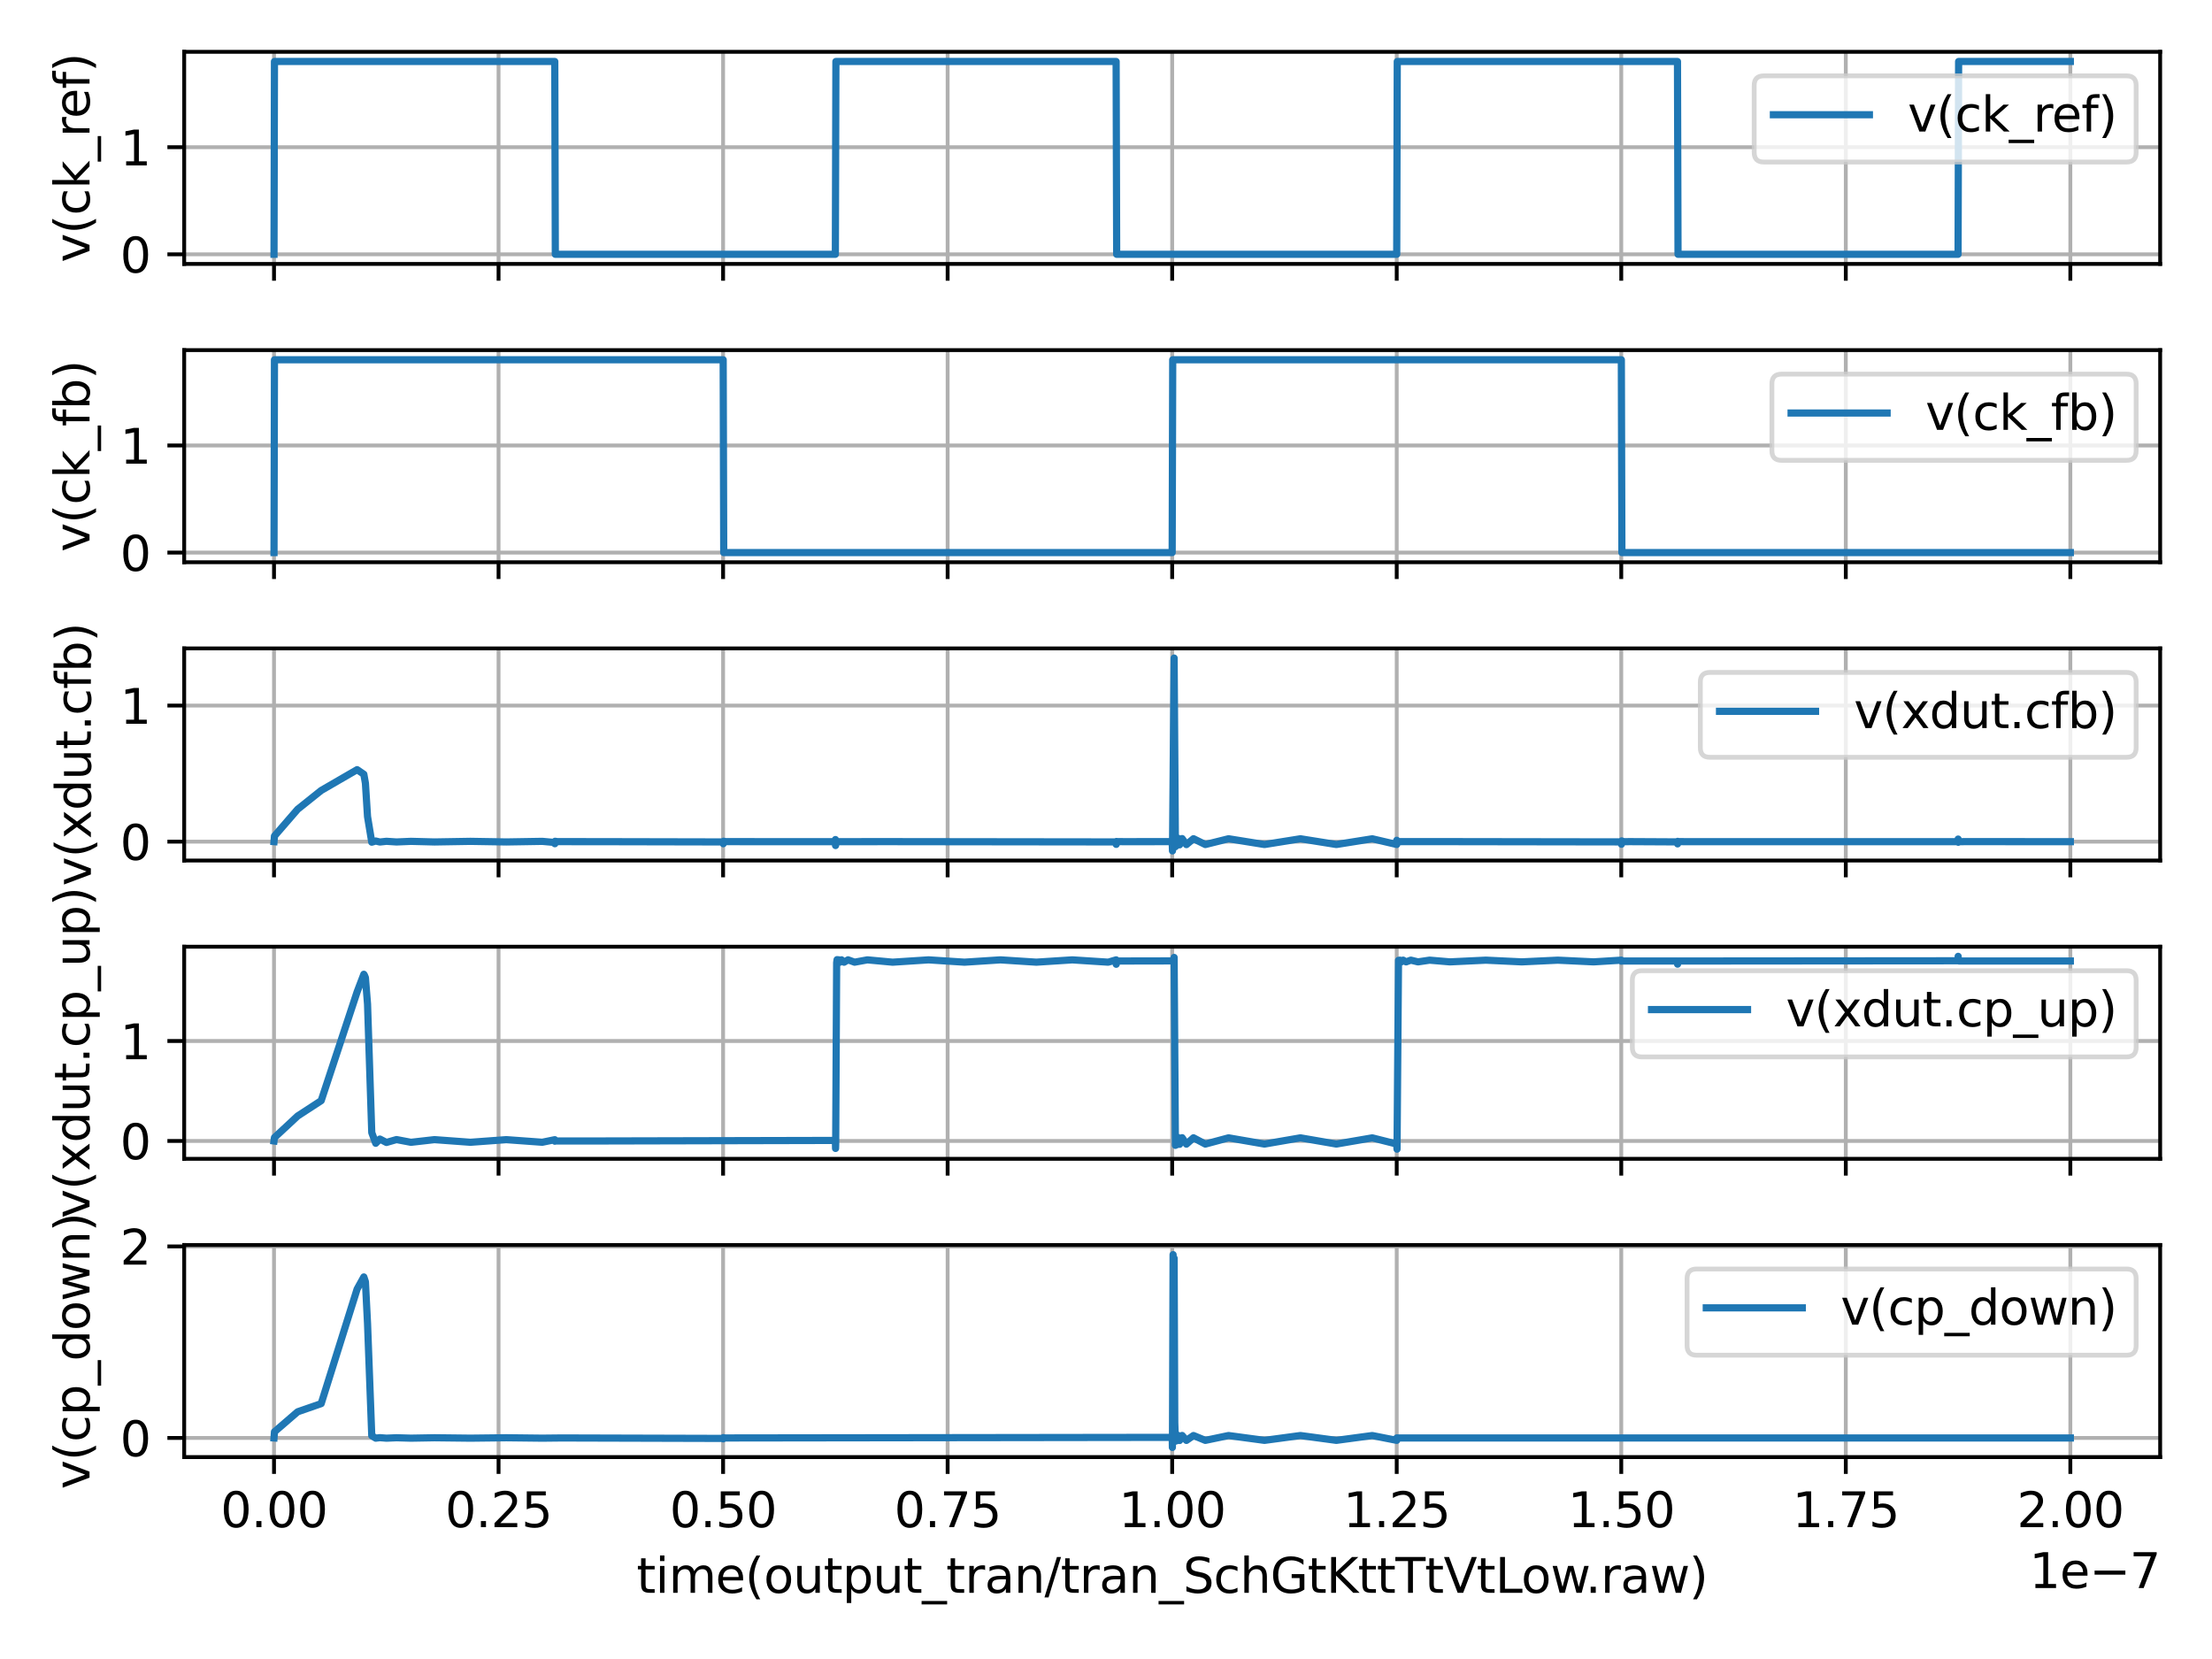 <?xml version="1.0" encoding="utf-8" standalone="no"?>
<!DOCTYPE svg PUBLIC "-//W3C//DTD SVG 1.1//EN"
  "http://www.w3.org/Graphics/SVG/1.1/DTD/svg11.dtd">
<svg xmlns:xlink="http://www.w3.org/1999/xlink" width="460.8pt" height="345.6pt" viewBox="0 0 460.8 345.6" xmlns="http://www.w3.org/2000/svg" version="1.1">
 <defs>
  <style type="text/css">*{stroke-linejoin: round; stroke-linecap: butt}</style>
 </defs>
 <g id="figure_1">
  <g id="patch_1">
   <path d="M 0 345.6 
L 460.8 345.6 
L 460.8 0 
L 0 0 
z
" style="fill: #ffffff"/>
  </g>
  <g id="axes_1">
   <g id="patch_2">
    <path d="M 38.371 54.983 
L 450 54.983 
L 450 10.8 
L 38.371 10.8 
z
" style="fill: #ffffff"/>
   </g>
   <g id="matplotlib.axis_1">
    <g id="xtick_1">
     <g id="line2d_1">
      <path d="M 57.082 54.983 
L 57.082 10.8 
" clip-path="url(#p8cea70dce5)" style="fill: none; stroke: #b0b0b0; stroke-width: 0.8; stroke-linecap: square"/>
     </g>
     <g id="line2d_2">
      <defs>
       <path id="mfe9722bc33" d="M 0 0 
L 0 3.5 
" style="stroke: #000000; stroke-width: 0.8"/>
      </defs>
      <g>
       <use xlink:href="#mfe9722bc33" x="57.082" y="54.983" style="stroke: #000000; stroke-width: 0.8"/>
      </g>
     </g>
    </g>
    <g id="xtick_2">
     <g id="line2d_3">
      <path d="M 103.858 54.983 
L 103.858 10.8 
" clip-path="url(#p8cea70dce5)" style="fill: none; stroke: #b0b0b0; stroke-width: 0.8; stroke-linecap: square"/>
     </g>
     <g id="line2d_4">
      <g>
       <use xlink:href="#mfe9722bc33" x="103.858" y="54.983" style="stroke: #000000; stroke-width: 0.8"/>
      </g>
     </g>
    </g>
    <g id="xtick_3">
     <g id="line2d_5">
      <path d="M 150.634 54.983 
L 150.634 10.8 
" clip-path="url(#p8cea70dce5)" style="fill: none; stroke: #b0b0b0; stroke-width: 0.8; stroke-linecap: square"/>
     </g>
     <g id="line2d_6">
      <g>
       <use xlink:href="#mfe9722bc33" x="150.634" y="54.983" style="stroke: #000000; stroke-width: 0.8"/>
      </g>
     </g>
    </g>
    <g id="xtick_4">
     <g id="line2d_7">
      <path d="M 197.41 54.983 
L 197.41 10.8 
" clip-path="url(#p8cea70dce5)" style="fill: none; stroke: #b0b0b0; stroke-width: 0.8; stroke-linecap: square"/>
     </g>
     <g id="line2d_8">
      <g>
       <use xlink:href="#mfe9722bc33" x="197.41" y="54.983" style="stroke: #000000; stroke-width: 0.8"/>
      </g>
     </g>
    </g>
    <g id="xtick_5">
     <g id="line2d_9">
      <path d="M 244.186 54.983 
L 244.186 10.8 
" clip-path="url(#p8cea70dce5)" style="fill: none; stroke: #b0b0b0; stroke-width: 0.8; stroke-linecap: square"/>
     </g>
     <g id="line2d_10">
      <g>
       <use xlink:href="#mfe9722bc33" x="244.186" y="54.983" style="stroke: #000000; stroke-width: 0.8"/>
      </g>
     </g>
    </g>
    <g id="xtick_6">
     <g id="line2d_11">
      <path d="M 290.962 54.983 
L 290.962 10.8 
" clip-path="url(#p8cea70dce5)" style="fill: none; stroke: #b0b0b0; stroke-width: 0.8; stroke-linecap: square"/>
     </g>
     <g id="line2d_12">
      <g>
       <use xlink:href="#mfe9722bc33" x="290.962" y="54.983" style="stroke: #000000; stroke-width: 0.8"/>
      </g>
     </g>
    </g>
    <g id="xtick_7">
     <g id="line2d_13">
      <path d="M 337.738 54.983 
L 337.738 10.8 
" clip-path="url(#p8cea70dce5)" style="fill: none; stroke: #b0b0b0; stroke-width: 0.8; stroke-linecap: square"/>
     </g>
     <g id="line2d_14">
      <g>
       <use xlink:href="#mfe9722bc33" x="337.738" y="54.983" style="stroke: #000000; stroke-width: 0.8"/>
      </g>
     </g>
    </g>
    <g id="xtick_8">
     <g id="line2d_15">
      <path d="M 384.514 54.983 
L 384.514 10.8 
" clip-path="url(#p8cea70dce5)" style="fill: none; stroke: #b0b0b0; stroke-width: 0.8; stroke-linecap: square"/>
     </g>
     <g id="line2d_16">
      <g>
       <use xlink:href="#mfe9722bc33" x="384.514" y="54.983" style="stroke: #000000; stroke-width: 0.8"/>
      </g>
     </g>
    </g>
    <g id="xtick_9">
     <g id="line2d_17">
      <path d="M 431.29 54.983 
L 431.29 10.8 
" clip-path="url(#p8cea70dce5)" style="fill: none; stroke: #b0b0b0; stroke-width: 0.8; stroke-linecap: square"/>
     </g>
     <g id="line2d_18">
      <g>
       <use xlink:href="#mfe9722bc33" x="431.29" y="54.983" style="stroke: #000000; stroke-width: 0.8"/>
      </g>
     </g>
    </g>
   </g>
   <g id="matplotlib.axis_2">
    <g id="ytick_1">
     <g id="line2d_19">
      <path d="M 38.371 52.975 
L 450 52.975 
" clip-path="url(#p8cea70dce5)" style="fill: none; stroke: #b0b0b0; stroke-width: 0.8; stroke-linecap: square"/>
     </g>
     <g id="line2d_20">
      <defs>
       <path id="m7aecb2bf2d" d="M 0 0 
L -3.5 0 
" style="stroke: #000000; stroke-width: 0.8"/>
      </defs>
      <g>
       <use xlink:href="#m7aecb2bf2d" x="38.371" y="52.975" style="stroke: #000000; stroke-width: 0.8"/>
      </g>
     </g>
     <g id="text_1">
      <!-- 0 -->
      <g transform="translate(25.009 56.774) scale(0.1 -0.1)">
       <defs>
        <path id="DejaVuSans-30" d="M 2034 4250 
Q 1547 4250 1301 3770 
Q 1056 3291 1056 2328 
Q 1056 1369 1301 889 
Q 1547 409 2034 409 
Q 2525 409 2770 889 
Q 3016 1369 3016 2328 
Q 3016 3291 2770 3770 
Q 2525 4250 2034 4250 
z
M 2034 4750 
Q 2819 4750 3233 4129 
Q 3647 3509 3647 2328 
Q 3647 1150 3233 529 
Q 2819 -91 2034 -91 
Q 1250 -91 836 529 
Q 422 1150 422 2328 
Q 422 3509 836 4129 
Q 1250 4750 2034 4750 
z
" transform="scale(0.016)"/>
       </defs>
       <use xlink:href="#DejaVuSans-30"/>
      </g>
     </g>
    </g>
    <g id="ytick_2">
     <g id="line2d_21">
      <path d="M 38.371 30.66 
L 450 30.66 
" clip-path="url(#p8cea70dce5)" style="fill: none; stroke: #b0b0b0; stroke-width: 0.8; stroke-linecap: square"/>
     </g>
     <g id="line2d_22">
      <g>
       <use xlink:href="#m7aecb2bf2d" x="38.371" y="30.66" style="stroke: #000000; stroke-width: 0.8"/>
      </g>
     </g>
     <g id="text_2">
      <!-- 1 -->
      <g transform="translate(25.009 34.459) scale(0.1 -0.1)">
       <defs>
        <path id="DejaVuSans-31" d="M 794 531 
L 1825 531 
L 1825 4091 
L 703 3866 
L 703 4441 
L 1819 4666 
L 2450 4666 
L 2450 531 
L 3481 531 
L 3481 0 
L 794 0 
L 794 531 
z
" transform="scale(0.016)"/>
       </defs>
       <use xlink:href="#DejaVuSans-31"/>
      </g>
     </g>
    </g>
    <g id="text_3">
     <!-- v(ck_ref) -->
     <g transform="translate(18.651 54.677) rotate(-90) scale(0.1 -0.1)">
      <defs>
       <path id="DejaVuSans-76" d="M 191 3500 
L 800 3500 
L 1894 563 
L 2988 3500 
L 3597 3500 
L 2284 0 
L 1503 0 
L 191 3500 
z
" transform="scale(0.016)"/>
       <path id="DejaVuSans-28" d="M 1984 4856 
Q 1566 4138 1362 3434 
Q 1159 2731 1159 2009 
Q 1159 1288 1364 580 
Q 1569 -128 1984 -844 
L 1484 -844 
Q 1016 -109 783 600 
Q 550 1309 550 2009 
Q 550 2706 781 3412 
Q 1013 4119 1484 4856 
L 1984 4856 
z
" transform="scale(0.016)"/>
       <path id="DejaVuSans-63" d="M 3122 3366 
L 3122 2828 
Q 2878 2963 2633 3030 
Q 2388 3097 2138 3097 
Q 1578 3097 1268 2742 
Q 959 2388 959 1747 
Q 959 1106 1268 751 
Q 1578 397 2138 397 
Q 2388 397 2633 464 
Q 2878 531 3122 666 
L 3122 134 
Q 2881 22 2623 -34 
Q 2366 -91 2075 -91 
Q 1284 -91 818 406 
Q 353 903 353 1747 
Q 353 2603 823 3093 
Q 1294 3584 2113 3584 
Q 2378 3584 2631 3529 
Q 2884 3475 3122 3366 
z
" transform="scale(0.016)"/>
       <path id="DejaVuSans-6b" d="M 581 4863 
L 1159 4863 
L 1159 1991 
L 2875 3500 
L 3609 3500 
L 1753 1863 
L 3688 0 
L 2938 0 
L 1159 1709 
L 1159 0 
L 581 0 
L 581 4863 
z
" transform="scale(0.016)"/>
       <path id="DejaVuSans-5f" d="M 3263 -1063 
L 3263 -1509 
L -63 -1509 
L -63 -1063 
L 3263 -1063 
z
" transform="scale(0.016)"/>
       <path id="DejaVuSans-72" d="M 2631 2963 
Q 2534 3019 2420 3045 
Q 2306 3072 2169 3072 
Q 1681 3072 1420 2755 
Q 1159 2438 1159 1844 
L 1159 0 
L 581 0 
L 581 3500 
L 1159 3500 
L 1159 2956 
Q 1341 3275 1631 3429 
Q 1922 3584 2338 3584 
Q 2397 3584 2469 3576 
Q 2541 3569 2628 3553 
L 2631 2963 
z
" transform="scale(0.016)"/>
       <path id="DejaVuSans-65" d="M 3597 1894 
L 3597 1613 
L 953 1613 
Q 991 1019 1311 708 
Q 1631 397 2203 397 
Q 2534 397 2845 478 
Q 3156 559 3463 722 
L 3463 178 
Q 3153 47 2828 -22 
Q 2503 -91 2169 -91 
Q 1331 -91 842 396 
Q 353 884 353 1716 
Q 353 2575 817 3079 
Q 1281 3584 2069 3584 
Q 2775 3584 3186 3129 
Q 3597 2675 3597 1894 
z
M 3022 2063 
Q 3016 2534 2758 2815 
Q 2500 3097 2075 3097 
Q 1594 3097 1305 2825 
Q 1016 2553 972 2059 
L 3022 2063 
z
" transform="scale(0.016)"/>
       <path id="DejaVuSans-66" d="M 2375 4863 
L 2375 4384 
L 1825 4384 
Q 1516 4384 1395 4259 
Q 1275 4134 1275 3809 
L 1275 3500 
L 2222 3500 
L 2222 3053 
L 1275 3053 
L 1275 0 
L 697 0 
L 697 3053 
L 147 3053 
L 147 3500 
L 697 3500 
L 697 3744 
Q 697 4328 969 4595 
Q 1241 4863 1831 4863 
L 2375 4863 
z
" transform="scale(0.016)"/>
       <path id="DejaVuSans-29" d="M 513 4856 
L 1013 4856 
Q 1481 4119 1714 3412 
Q 1947 2706 1947 2009 
Q 1947 1309 1714 600 
Q 1481 -109 1013 -844 
L 513 -844 
Q 928 -128 1133 580 
Q 1338 1288 1338 2009 
Q 1338 2731 1133 3434 
Q 928 4138 513 4856 
z
" transform="scale(0.016)"/>
      </defs>
      <use xlink:href="#DejaVuSans-76"/>
      <use xlink:href="#DejaVuSans-28" x="59.18"/>
      <use xlink:href="#DejaVuSans-63" x="98.193"/>
      <use xlink:href="#DejaVuSans-6b" x="153.174"/>
      <use xlink:href="#DejaVuSans-5f" x="211.084"/>
      <use xlink:href="#DejaVuSans-72" x="261.084"/>
      <use xlink:href="#DejaVuSans-65" x="299.947"/>
      <use xlink:href="#DejaVuSans-66" x="361.471"/>
      <use xlink:href="#DejaVuSans-29" x="396.676"/>
     </g>
    </g>
   </g>
   <g id="line2d_23">
    <path d="M 57.082 52.975 
L 57.176 12.808 
L 115.57 12.808 
L 115.683 52.975 
L 174.022 52.975 
L 174.135 12.808 
L 232.51 12.808 
L 232.623 52.975 
L 290.962 52.975 
L 291.075 12.808 
L 349.45 12.808 
L 349.563 52.975 
L 407.902 52.975 
L 408.015 12.808 
L 431.29 12.808 
L 431.29 12.808 
" clip-path="url(#p8cea70dce5)" style="fill: none; stroke: #1f77b4; stroke-width: 1.5; stroke-linecap: square"/>
   </g>
   <g id="patch_3">
    <path d="M 38.371 54.983 
L 38.371 10.8 
" style="fill: none; stroke: #000000; stroke-width: 0.8; stroke-linejoin: miter; stroke-linecap: square"/>
   </g>
   <g id="patch_4">
    <path d="M 450 54.983 
L 450 10.8 
" style="fill: none; stroke: #000000; stroke-width: 0.8; stroke-linejoin: miter; stroke-linecap: square"/>
   </g>
   <g id="patch_5">
    <path d="M 38.371 54.983 
L 450 54.983 
" style="fill: none; stroke: #000000; stroke-width: 0.8; stroke-linejoin: miter; stroke-linecap: square"/>
   </g>
   <g id="patch_6">
    <path d="M 38.371 10.8 
L 450 10.8 
" style="fill: none; stroke: #000000; stroke-width: 0.8; stroke-linejoin: miter; stroke-linecap: square"/>
   </g>
   <g id="legend_1">
    <g id="patch_7">
     <path d="M 367.43 33.756 
L 443 33.756 
Q 445 33.756 445 31.756 
L 445 17.8 
Q 445 15.8 443 15.8 
L 367.43 15.8 
Q 365.43 15.8 365.43 17.8 
L 365.43 31.756 
Q 365.43 33.756 367.43 33.756 
z
" style="fill: #ffffff; opacity: 0.8; stroke: #cccccc; stroke-linejoin: miter"/>
    </g>
    <g id="line2d_24">
     <path d="M 369.43 23.898 
L 379.43 23.898 
L 389.43 23.898 
" style="fill: none; stroke: #1f77b4; stroke-width: 1.5; stroke-linecap: square"/>
    </g>
    <g id="text_4">
     <!-- v(ck_ref) -->
     <g transform="translate(397.43 27.398) scale(0.1 -0.1)">
      <use xlink:href="#DejaVuSans-76"/>
      <use xlink:href="#DejaVuSans-28" x="59.18"/>
      <use xlink:href="#DejaVuSans-63" x="98.193"/>
      <use xlink:href="#DejaVuSans-6b" x="153.174"/>
      <use xlink:href="#DejaVuSans-5f" x="211.084"/>
      <use xlink:href="#DejaVuSans-72" x="261.084"/>
      <use xlink:href="#DejaVuSans-65" x="299.947"/>
      <use xlink:href="#DejaVuSans-66" x="361.471"/>
      <use xlink:href="#DejaVuSans-29" x="396.676"/>
     </g>
    </g>
   </g>
  </g>
  <g id="axes_2">
   <g id="patch_8">
    <path d="M 38.371 117.122 
L 450 117.122 
L 450 72.939 
L 38.371 72.939 
z
" style="fill: #ffffff"/>
   </g>
   <g id="matplotlib.axis_3">
    <g id="xtick_10">
     <g id="line2d_25">
      <path d="M 57.082 117.122 
L 57.082 72.939 
" clip-path="url(#p848c74a265)" style="fill: none; stroke: #b0b0b0; stroke-width: 0.8; stroke-linecap: square"/>
     </g>
     <g id="line2d_26">
      <g>
       <use xlink:href="#mfe9722bc33" x="57.082" y="117.122" style="stroke: #000000; stroke-width: 0.8"/>
      </g>
     </g>
    </g>
    <g id="xtick_11">
     <g id="line2d_27">
      <path d="M 103.858 117.122 
L 103.858 72.939 
" clip-path="url(#p848c74a265)" style="fill: none; stroke: #b0b0b0; stroke-width: 0.8; stroke-linecap: square"/>
     </g>
     <g id="line2d_28">
      <g>
       <use xlink:href="#mfe9722bc33" x="103.858" y="117.122" style="stroke: #000000; stroke-width: 0.8"/>
      </g>
     </g>
    </g>
    <g id="xtick_12">
     <g id="line2d_29">
      <path d="M 150.634 117.122 
L 150.634 72.939 
" clip-path="url(#p848c74a265)" style="fill: none; stroke: #b0b0b0; stroke-width: 0.8; stroke-linecap: square"/>
     </g>
     <g id="line2d_30">
      <g>
       <use xlink:href="#mfe9722bc33" x="150.634" y="117.122" style="stroke: #000000; stroke-width: 0.8"/>
      </g>
     </g>
    </g>
    <g id="xtick_13">
     <g id="line2d_31">
      <path d="M 197.41 117.122 
L 197.41 72.939 
" clip-path="url(#p848c74a265)" style="fill: none; stroke: #b0b0b0; stroke-width: 0.8; stroke-linecap: square"/>
     </g>
     <g id="line2d_32">
      <g>
       <use xlink:href="#mfe9722bc33" x="197.41" y="117.122" style="stroke: #000000; stroke-width: 0.8"/>
      </g>
     </g>
    </g>
    <g id="xtick_14">
     <g id="line2d_33">
      <path d="M 244.186 117.122 
L 244.186 72.939 
" clip-path="url(#p848c74a265)" style="fill: none; stroke: #b0b0b0; stroke-width: 0.8; stroke-linecap: square"/>
     </g>
     <g id="line2d_34">
      <g>
       <use xlink:href="#mfe9722bc33" x="244.186" y="117.122" style="stroke: #000000; stroke-width: 0.8"/>
      </g>
     </g>
    </g>
    <g id="xtick_15">
     <g id="line2d_35">
      <path d="M 290.962 117.122 
L 290.962 72.939 
" clip-path="url(#p848c74a265)" style="fill: none; stroke: #b0b0b0; stroke-width: 0.8; stroke-linecap: square"/>
     </g>
     <g id="line2d_36">
      <g>
       <use xlink:href="#mfe9722bc33" x="290.962" y="117.122" style="stroke: #000000; stroke-width: 0.8"/>
      </g>
     </g>
    </g>
    <g id="xtick_16">
     <g id="line2d_37">
      <path d="M 337.738 117.122 
L 337.738 72.939 
" clip-path="url(#p848c74a265)" style="fill: none; stroke: #b0b0b0; stroke-width: 0.8; stroke-linecap: square"/>
     </g>
     <g id="line2d_38">
      <g>
       <use xlink:href="#mfe9722bc33" x="337.738" y="117.122" style="stroke: #000000; stroke-width: 0.8"/>
      </g>
     </g>
    </g>
    <g id="xtick_17">
     <g id="line2d_39">
      <path d="M 384.514 117.122 
L 384.514 72.939 
" clip-path="url(#p848c74a265)" style="fill: none; stroke: #b0b0b0; stroke-width: 0.8; stroke-linecap: square"/>
     </g>
     <g id="line2d_40">
      <g>
       <use xlink:href="#mfe9722bc33" x="384.514" y="117.122" style="stroke: #000000; stroke-width: 0.8"/>
      </g>
     </g>
    </g>
    <g id="xtick_18">
     <g id="line2d_41">
      <path d="M 431.29 117.122 
L 431.29 72.939 
" clip-path="url(#p848c74a265)" style="fill: none; stroke: #b0b0b0; stroke-width: 0.8; stroke-linecap: square"/>
     </g>
     <g id="line2d_42">
      <g>
       <use xlink:href="#mfe9722bc33" x="431.29" y="117.122" style="stroke: #000000; stroke-width: 0.8"/>
      </g>
     </g>
    </g>
   </g>
   <g id="matplotlib.axis_4">
    <g id="ytick_3">
     <g id="line2d_43">
      <path d="M 38.371 115.114 
L 450 115.114 
" clip-path="url(#p848c74a265)" style="fill: none; stroke: #b0b0b0; stroke-width: 0.8; stroke-linecap: square"/>
     </g>
     <g id="line2d_44">
      <g>
       <use xlink:href="#m7aecb2bf2d" x="38.371" y="115.114" style="stroke: #000000; stroke-width: 0.8"/>
      </g>
     </g>
     <g id="text_5">
      <!-- 0 -->
      <g transform="translate(25.009 118.913) scale(0.1 -0.1)">
       <use xlink:href="#DejaVuSans-30"/>
      </g>
     </g>
    </g>
    <g id="ytick_4">
     <g id="line2d_45">
      <path d="M 38.371 92.799 
L 450 92.799 
" clip-path="url(#p848c74a265)" style="fill: none; stroke: #b0b0b0; stroke-width: 0.8; stroke-linecap: square"/>
     </g>
     <g id="line2d_46">
      <g>
       <use xlink:href="#m7aecb2bf2d" x="38.371" y="92.799" style="stroke: #000000; stroke-width: 0.8"/>
      </g>
     </g>
     <g id="text_6">
      <!-- 1 -->
      <g transform="translate(25.009 96.598) scale(0.1 -0.1)">
       <use xlink:href="#DejaVuSans-31"/>
      </g>
     </g>
    </g>
    <g id="text_7">
     <!-- v(ck_fb) -->
     <g transform="translate(18.651 114.97) rotate(-90) scale(0.1 -0.1)">
      <defs>
       <path id="DejaVuSans-62" d="M 3116 1747 
Q 3116 2381 2855 2742 
Q 2594 3103 2138 3103 
Q 1681 3103 1420 2742 
Q 1159 2381 1159 1747 
Q 1159 1113 1420 752 
Q 1681 391 2138 391 
Q 2594 391 2855 752 
Q 3116 1113 3116 1747 
z
M 1159 2969 
Q 1341 3281 1617 3432 
Q 1894 3584 2278 3584 
Q 2916 3584 3314 3078 
Q 3713 2572 3713 1747 
Q 3713 922 3314 415 
Q 2916 -91 2278 -91 
Q 1894 -91 1617 61 
Q 1341 213 1159 525 
L 1159 0 
L 581 0 
L 581 4863 
L 1159 4863 
L 1159 2969 
z
" transform="scale(0.016)"/>
      </defs>
      <use xlink:href="#DejaVuSans-76"/>
      <use xlink:href="#DejaVuSans-28" x="59.18"/>
      <use xlink:href="#DejaVuSans-63" x="98.193"/>
      <use xlink:href="#DejaVuSans-6b" x="153.174"/>
      <use xlink:href="#DejaVuSans-5f" x="211.084"/>
      <use xlink:href="#DejaVuSans-66" x="261.084"/>
      <use xlink:href="#DejaVuSans-62" x="296.289"/>
      <use xlink:href="#DejaVuSans-29" x="359.766"/>
     </g>
    </g>
   </g>
   <g id="line2d_47">
    <path d="M 57.082 115.114 
L 57.176 74.947 
L 150.652 74.947 
L 150.765 115.114 
L 244.186 115.114 
L 244.299 74.947 
L 337.756 74.947 
L 337.869 115.114 
L 431.29 115.114 
L 431.29 115.114 
" clip-path="url(#p848c74a265)" style="fill: none; stroke: #1f77b4; stroke-width: 1.5; stroke-linecap: square"/>
   </g>
   <g id="patch_9">
    <path d="M 38.371 117.122 
L 38.371 72.939 
" style="fill: none; stroke: #000000; stroke-width: 0.8; stroke-linejoin: miter; stroke-linecap: square"/>
   </g>
   <g id="patch_10">
    <path d="M 450 117.122 
L 450 72.939 
" style="fill: none; stroke: #000000; stroke-width: 0.8; stroke-linejoin: miter; stroke-linecap: square"/>
   </g>
   <g id="patch_11">
    <path d="M 38.371 117.122 
L 450 117.122 
" style="fill: none; stroke: #000000; stroke-width: 0.8; stroke-linejoin: miter; stroke-linecap: square"/>
   </g>
   <g id="patch_12">
    <path d="M 38.371 72.939 
L 450 72.939 
" style="fill: none; stroke: #000000; stroke-width: 0.8; stroke-linejoin: miter; stroke-linecap: square"/>
   </g>
   <g id="legend_2">
    <g id="patch_13">
     <path d="M 371.12 95.895 
L 443 95.895 
Q 445 95.895 445 93.895 
L 445 79.939 
Q 445 77.939 443 77.939 
L 371.12 77.939 
Q 369.12 77.939 369.12 79.939 
L 369.12 93.895 
Q 369.12 95.895 371.12 95.895 
z
" style="fill: #ffffff; opacity: 0.8; stroke: #cccccc; stroke-linejoin: miter"/>
    </g>
    <g id="line2d_48">
     <path d="M 373.12 86.037 
L 383.12 86.037 
L 393.12 86.037 
" style="fill: none; stroke: #1f77b4; stroke-width: 1.5; stroke-linecap: square"/>
    </g>
    <g id="text_8">
     <!-- v(ck_fb) -->
     <g transform="translate(401.12 89.537) scale(0.1 -0.1)">
      <use xlink:href="#DejaVuSans-76"/>
      <use xlink:href="#DejaVuSans-28" x="59.18"/>
      <use xlink:href="#DejaVuSans-63" x="98.193"/>
      <use xlink:href="#DejaVuSans-6b" x="153.174"/>
      <use xlink:href="#DejaVuSans-5f" x="211.084"/>
      <use xlink:href="#DejaVuSans-66" x="261.084"/>
      <use xlink:href="#DejaVuSans-62" x="296.289"/>
      <use xlink:href="#DejaVuSans-29" x="359.766"/>
     </g>
    </g>
   </g>
  </g>
  <g id="axes_3">
   <g id="patch_14">
    <path d="M 38.371 179.261 
L 450 179.261 
L 450 135.078 
L 38.371 135.078 
z
" style="fill: #ffffff"/>
   </g>
   <g id="matplotlib.axis_5">
    <g id="xtick_19">
     <g id="line2d_49">
      <path d="M 57.082 179.261 
L 57.082 135.078 
" clip-path="url(#p737b69796a)" style="fill: none; stroke: #b0b0b0; stroke-width: 0.8; stroke-linecap: square"/>
     </g>
     <g id="line2d_50">
      <g>
       <use xlink:href="#mfe9722bc33" x="57.082" y="179.261" style="stroke: #000000; stroke-width: 0.8"/>
      </g>
     </g>
    </g>
    <g id="xtick_20">
     <g id="line2d_51">
      <path d="M 103.858 179.261 
L 103.858 135.078 
" clip-path="url(#p737b69796a)" style="fill: none; stroke: #b0b0b0; stroke-width: 0.8; stroke-linecap: square"/>
     </g>
     <g id="line2d_52">
      <g>
       <use xlink:href="#mfe9722bc33" x="103.858" y="179.261" style="stroke: #000000; stroke-width: 0.8"/>
      </g>
     </g>
    </g>
    <g id="xtick_21">
     <g id="line2d_53">
      <path d="M 150.634 179.261 
L 150.634 135.078 
" clip-path="url(#p737b69796a)" style="fill: none; stroke: #b0b0b0; stroke-width: 0.8; stroke-linecap: square"/>
     </g>
     <g id="line2d_54">
      <g>
       <use xlink:href="#mfe9722bc33" x="150.634" y="179.261" style="stroke: #000000; stroke-width: 0.8"/>
      </g>
     </g>
    </g>
    <g id="xtick_22">
     <g id="line2d_55">
      <path d="M 197.41 179.261 
L 197.41 135.078 
" clip-path="url(#p737b69796a)" style="fill: none; stroke: #b0b0b0; stroke-width: 0.8; stroke-linecap: square"/>
     </g>
     <g id="line2d_56">
      <g>
       <use xlink:href="#mfe9722bc33" x="197.41" y="179.261" style="stroke: #000000; stroke-width: 0.8"/>
      </g>
     </g>
    </g>
    <g id="xtick_23">
     <g id="line2d_57">
      <path d="M 244.186 179.261 
L 244.186 135.078 
" clip-path="url(#p737b69796a)" style="fill: none; stroke: #b0b0b0; stroke-width: 0.8; stroke-linecap: square"/>
     </g>
     <g id="line2d_58">
      <g>
       <use xlink:href="#mfe9722bc33" x="244.186" y="179.261" style="stroke: #000000; stroke-width: 0.8"/>
      </g>
     </g>
    </g>
    <g id="xtick_24">
     <g id="line2d_59">
      <path d="M 290.962 179.261 
L 290.962 135.078 
" clip-path="url(#p737b69796a)" style="fill: none; stroke: #b0b0b0; stroke-width: 0.8; stroke-linecap: square"/>
     </g>
     <g id="line2d_60">
      <g>
       <use xlink:href="#mfe9722bc33" x="290.962" y="179.261" style="stroke: #000000; stroke-width: 0.8"/>
      </g>
     </g>
    </g>
    <g id="xtick_25">
     <g id="line2d_61">
      <path d="M 337.738 179.261 
L 337.738 135.078 
" clip-path="url(#p737b69796a)" style="fill: none; stroke: #b0b0b0; stroke-width: 0.8; stroke-linecap: square"/>
     </g>
     <g id="line2d_62">
      <g>
       <use xlink:href="#mfe9722bc33" x="337.738" y="179.261" style="stroke: #000000; stroke-width: 0.8"/>
      </g>
     </g>
    </g>
    <g id="xtick_26">
     <g id="line2d_63">
      <path d="M 384.514 179.261 
L 384.514 135.078 
" clip-path="url(#p737b69796a)" style="fill: none; stroke: #b0b0b0; stroke-width: 0.8; stroke-linecap: square"/>
     </g>
     <g id="line2d_64">
      <g>
       <use xlink:href="#mfe9722bc33" x="384.514" y="179.261" style="stroke: #000000; stroke-width: 0.8"/>
      </g>
     </g>
    </g>
    <g id="xtick_27">
     <g id="line2d_65">
      <path d="M 431.29 179.261 
L 431.29 135.078 
" clip-path="url(#p737b69796a)" style="fill: none; stroke: #b0b0b0; stroke-width: 0.8; stroke-linecap: square"/>
     </g>
     <g id="line2d_66">
      <g>
       <use xlink:href="#mfe9722bc33" x="431.29" y="179.261" style="stroke: #000000; stroke-width: 0.8"/>
      </g>
     </g>
    </g>
   </g>
   <g id="matplotlib.axis_6">
    <g id="ytick_5">
     <g id="line2d_67">
      <path d="M 38.371 175.331 
L 450 175.331 
" clip-path="url(#p737b69796a)" style="fill: none; stroke: #b0b0b0; stroke-width: 0.8; stroke-linecap: square"/>
     </g>
     <g id="line2d_68">
      <g>
       <use xlink:href="#m7aecb2bf2d" x="38.371" y="175.331" style="stroke: #000000; stroke-width: 0.8"/>
      </g>
     </g>
     <g id="text_9">
      <!-- 0 -->
      <g transform="translate(25.009 179.131) scale(0.1 -0.1)">
       <use xlink:href="#DejaVuSans-30"/>
      </g>
     </g>
    </g>
    <g id="ytick_6">
     <g id="line2d_69">
      <path d="M 38.371 146.979 
L 450 146.979 
" clip-path="url(#p737b69796a)" style="fill: none; stroke: #b0b0b0; stroke-width: 0.8; stroke-linecap: square"/>
     </g>
     <g id="line2d_70">
      <g>
       <use xlink:href="#m7aecb2bf2d" x="38.371" y="146.979" style="stroke: #000000; stroke-width: 0.8"/>
      </g>
     </g>
     <g id="text_10">
      <!-- 1 -->
      <g transform="translate(25.009 150.778) scale(0.1 -0.1)">
       <use xlink:href="#DejaVuSans-31"/>
      </g>
     </g>
    </g>
    <g id="text_11">
     <!-- v(xdut.cfb) -->
     <g transform="translate(18.929 184.565) rotate(-90) scale(0.1 -0.1)">
      <defs>
       <path id="DejaVuSans-78" d="M 3513 3500 
L 2247 1797 
L 3578 0 
L 2900 0 
L 1881 1375 
L 863 0 
L 184 0 
L 1544 1831 
L 300 3500 
L 978 3500 
L 1906 2253 
L 2834 3500 
L 3513 3500 
z
" transform="scale(0.016)"/>
       <path id="DejaVuSans-64" d="M 2906 2969 
L 2906 4863 
L 3481 4863 
L 3481 0 
L 2906 0 
L 2906 525 
Q 2725 213 2448 61 
Q 2172 -91 1784 -91 
Q 1150 -91 751 415 
Q 353 922 353 1747 
Q 353 2572 751 3078 
Q 1150 3584 1784 3584 
Q 2172 3584 2448 3432 
Q 2725 3281 2906 2969 
z
M 947 1747 
Q 947 1113 1208 752 
Q 1469 391 1925 391 
Q 2381 391 2643 752 
Q 2906 1113 2906 1747 
Q 2906 2381 2643 2742 
Q 2381 3103 1925 3103 
Q 1469 3103 1208 2742 
Q 947 2381 947 1747 
z
" transform="scale(0.016)"/>
       <path id="DejaVuSans-75" d="M 544 1381 
L 544 3500 
L 1119 3500 
L 1119 1403 
Q 1119 906 1312 657 
Q 1506 409 1894 409 
Q 2359 409 2629 706 
Q 2900 1003 2900 1516 
L 2900 3500 
L 3475 3500 
L 3475 0 
L 2900 0 
L 2900 538 
Q 2691 219 2414 64 
Q 2138 -91 1772 -91 
Q 1169 -91 856 284 
Q 544 659 544 1381 
z
M 1991 3584 
L 1991 3584 
z
" transform="scale(0.016)"/>
       <path id="DejaVuSans-74" d="M 1172 4494 
L 1172 3500 
L 2356 3500 
L 2356 3053 
L 1172 3053 
L 1172 1153 
Q 1172 725 1289 603 
Q 1406 481 1766 481 
L 2356 481 
L 2356 0 
L 1766 0 
Q 1100 0 847 248 
Q 594 497 594 1153 
L 594 3053 
L 172 3053 
L 172 3500 
L 594 3500 
L 594 4494 
L 1172 4494 
z
" transform="scale(0.016)"/>
       <path id="DejaVuSans-2e" d="M 684 794 
L 1344 794 
L 1344 0 
L 684 0 
L 684 794 
z
" transform="scale(0.016)"/>
      </defs>
      <use xlink:href="#DejaVuSans-76"/>
      <use xlink:href="#DejaVuSans-28" x="59.18"/>
      <use xlink:href="#DejaVuSans-78" x="98.193"/>
      <use xlink:href="#DejaVuSans-64" x="157.373"/>
      <use xlink:href="#DejaVuSans-75" x="220.85"/>
      <use xlink:href="#DejaVuSans-74" x="284.229"/>
      <use xlink:href="#DejaVuSans-2e" x="323.438"/>
      <use xlink:href="#DejaVuSans-63" x="355.225"/>
      <use xlink:href="#DejaVuSans-66" x="410.205"/>
      <use xlink:href="#DejaVuSans-62" x="445.41"/>
      <use xlink:href="#DejaVuSans-29" x="508.887"/>
     </g>
    </g>
   </g>
   <g id="line2d_71">
    <path d="M 57.082 175.331 
L 57.176 174.163 
L 62.004 168.587 
L 66.909 164.67 
L 74.393 160.333 
L 75.792 161.293 
L 76.123 163.158 
L 76.563 170.107 
L 77.445 175.441 
L 78.273 175.198 
L 79.136 175.406 
L 80.501 175.259 
L 82.596 175.395 
L 85.608 175.268 
L 90.505 175.394 
L 97.989 175.269 
L 105.473 175.393 
L 112.958 175.27 
L 115.576 175.501 
L 115.589 175.761 
L 115.635 175.252 
L 116.108 175.329 
L 124.277 175.333 
L 150.654 175.389 
L 150.671 175.763 
L 150.717 175.249 
L 151.191 175.329 
L 159.359 175.333 
L 174.022 175.333 
L 174.035 174.897 
L 174.063 176.137 
L 174.087 176.005 
L 174.211 175.332 
L 175.296 175.334 
L 185.951 175.329 
L 232.512 175.388 
L 232.529 175.899 
L 232.575 175.292 
L 232.719 175.324 
L 234.06 175.333 
L 244.186 175.329 
L 244.251 177.253 
L 244.591 137.086 
L 244.86 176.381 
L 245.02 174.337 
L 245.17 176.116 
L 245.389 174.616 
L 245.735 175.993 
L 246.257 174.692 
L 247.151 175.948 
L 248.625 174.718 
L 251.09 175.933 
L 255.93 174.727 
L 263.414 175.929 
L 270.899 174.73 
L 278.383 175.925 
L 285.867 174.734 
L 290.962 175.921 
L 290.975 175.05 
L 291.075 175.464 
L 291.246 175.333 
L 292.913 175.327 
L 302.049 175.328 
L 337.758 175.382 
L 337.775 175.867 
L 337.821 175.177 
L 338.257 175.341 
L 339.538 175.328 
L 349.452 175.38 
L 349.469 175.794 
L 349.491 175.271 
L 349.515 175.3 
L 349.659 175.325 
L 351 175.334 
L 384.182 175.334 
L 407.902 175.333 
L 407.915 174.795 
L 407.943 175.462 
L 407.967 175.368 
L 408.11 175.337 
L 409.452 175.328 
L 431.29 175.335 
L 431.29 175.335 
" clip-path="url(#p737b69796a)" style="fill: none; stroke: #1f77b4; stroke-width: 1.5; stroke-linecap: square"/>
   </g>
   <g id="patch_15">
    <path d="M 38.371 179.261 
L 38.371 135.078 
" style="fill: none; stroke: #000000; stroke-width: 0.8; stroke-linejoin: miter; stroke-linecap: square"/>
   </g>
   <g id="patch_16">
    <path d="M 450 179.261 
L 450 135.078 
" style="fill: none; stroke: #000000; stroke-width: 0.8; stroke-linejoin: miter; stroke-linecap: square"/>
   </g>
   <g id="patch_17">
    <path d="M 38.371 179.261 
L 450 179.261 
" style="fill: none; stroke: #000000; stroke-width: 0.8; stroke-linejoin: miter; stroke-linecap: square"/>
   </g>
   <g id="patch_18">
    <path d="M 38.371 135.078 
L 450 135.078 
" style="fill: none; stroke: #000000; stroke-width: 0.8; stroke-linejoin: miter; stroke-linecap: square"/>
   </g>
   <g id="legend_3">
    <g id="patch_19">
     <path d="M 356.208 157.756 
L 443 157.756 
Q 445 157.756 445 155.756 
L 445 142.078 
Q 445 140.078 443 140.078 
L 356.208 140.078 
Q 354.208 140.078 354.208 142.078 
L 354.208 155.756 
Q 354.208 157.756 356.208 157.756 
z
" style="fill: #ffffff; opacity: 0.8; stroke: #cccccc; stroke-linejoin: miter"/>
    </g>
    <g id="line2d_72">
     <path d="M 358.208 148.176 
L 368.208 148.176 
L 378.208 148.176 
" style="fill: none; stroke: #1f77b4; stroke-width: 1.5; stroke-linecap: square"/>
    </g>
    <g id="text_12">
     <!-- v(xdut.cfb) -->
     <g transform="translate(386.208 151.676) scale(0.1 -0.1)">
      <use xlink:href="#DejaVuSans-76"/>
      <use xlink:href="#DejaVuSans-28" x="59.18"/>
      <use xlink:href="#DejaVuSans-78" x="98.193"/>
      <use xlink:href="#DejaVuSans-64" x="157.373"/>
      <use xlink:href="#DejaVuSans-75" x="220.85"/>
      <use xlink:href="#DejaVuSans-74" x="284.229"/>
      <use xlink:href="#DejaVuSans-2e" x="323.438"/>
      <use xlink:href="#DejaVuSans-63" x="355.225"/>
      <use xlink:href="#DejaVuSans-66" x="410.205"/>
      <use xlink:href="#DejaVuSans-62" x="445.41"/>
      <use xlink:href="#DejaVuSans-29" x="508.887"/>
     </g>
    </g>
   </g>
  </g>
  <g id="axes_4">
   <g id="patch_20">
    <path d="M 38.371 241.4 
L 450 241.4 
L 450 197.216 
L 38.371 197.216 
z
" style="fill: #ffffff"/>
   </g>
   <g id="matplotlib.axis_7">
    <g id="xtick_28">
     <g id="line2d_73">
      <path d="M 57.082 241.4 
L 57.082 197.216 
" clip-path="url(#p6b3e69f3b3)" style="fill: none; stroke: #b0b0b0; stroke-width: 0.8; stroke-linecap: square"/>
     </g>
     <g id="line2d_74">
      <g>
       <use xlink:href="#mfe9722bc33" x="57.082" y="241.4" style="stroke: #000000; stroke-width: 0.8"/>
      </g>
     </g>
    </g>
    <g id="xtick_29">
     <g id="line2d_75">
      <path d="M 103.858 241.4 
L 103.858 197.216 
" clip-path="url(#p6b3e69f3b3)" style="fill: none; stroke: #b0b0b0; stroke-width: 0.8; stroke-linecap: square"/>
     </g>
     <g id="line2d_76">
      <g>
       <use xlink:href="#mfe9722bc33" x="103.858" y="241.4" style="stroke: #000000; stroke-width: 0.8"/>
      </g>
     </g>
    </g>
    <g id="xtick_30">
     <g id="line2d_77">
      <path d="M 150.634 241.4 
L 150.634 197.216 
" clip-path="url(#p6b3e69f3b3)" style="fill: none; stroke: #b0b0b0; stroke-width: 0.8; stroke-linecap: square"/>
     </g>
     <g id="line2d_78">
      <g>
       <use xlink:href="#mfe9722bc33" x="150.634" y="241.4" style="stroke: #000000; stroke-width: 0.8"/>
      </g>
     </g>
    </g>
    <g id="xtick_31">
     <g id="line2d_79">
      <path d="M 197.41 241.4 
L 197.41 197.216 
" clip-path="url(#p6b3e69f3b3)" style="fill: none; stroke: #b0b0b0; stroke-width: 0.8; stroke-linecap: square"/>
     </g>
     <g id="line2d_80">
      <g>
       <use xlink:href="#mfe9722bc33" x="197.41" y="241.4" style="stroke: #000000; stroke-width: 0.8"/>
      </g>
     </g>
    </g>
    <g id="xtick_32">
     <g id="line2d_81">
      <path d="M 244.186 241.4 
L 244.186 197.216 
" clip-path="url(#p6b3e69f3b3)" style="fill: none; stroke: #b0b0b0; stroke-width: 0.8; stroke-linecap: square"/>
     </g>
     <g id="line2d_82">
      <g>
       <use xlink:href="#mfe9722bc33" x="244.186" y="241.4" style="stroke: #000000; stroke-width: 0.8"/>
      </g>
     </g>
    </g>
    <g id="xtick_33">
     <g id="line2d_83">
      <path d="M 290.962 241.4 
L 290.962 197.216 
" clip-path="url(#p6b3e69f3b3)" style="fill: none; stroke: #b0b0b0; stroke-width: 0.8; stroke-linecap: square"/>
     </g>
     <g id="line2d_84">
      <g>
       <use xlink:href="#mfe9722bc33" x="290.962" y="241.4" style="stroke: #000000; stroke-width: 0.8"/>
      </g>
     </g>
    </g>
    <g id="xtick_34">
     <g id="line2d_85">
      <path d="M 337.738 241.4 
L 337.738 197.216 
" clip-path="url(#p6b3e69f3b3)" style="fill: none; stroke: #b0b0b0; stroke-width: 0.8; stroke-linecap: square"/>
     </g>
     <g id="line2d_86">
      <g>
       <use xlink:href="#mfe9722bc33" x="337.738" y="241.4" style="stroke: #000000; stroke-width: 0.8"/>
      </g>
     </g>
    </g>
    <g id="xtick_35">
     <g id="line2d_87">
      <path d="M 384.514 241.4 
L 384.514 197.216 
" clip-path="url(#p6b3e69f3b3)" style="fill: none; stroke: #b0b0b0; stroke-width: 0.8; stroke-linecap: square"/>
     </g>
     <g id="line2d_88">
      <g>
       <use xlink:href="#mfe9722bc33" x="384.514" y="241.4" style="stroke: #000000; stroke-width: 0.8"/>
      </g>
     </g>
    </g>
    <g id="xtick_36">
     <g id="line2d_89">
      <path d="M 431.29 241.4 
L 431.29 197.216 
" clip-path="url(#p6b3e69f3b3)" style="fill: none; stroke: #b0b0b0; stroke-width: 0.8; stroke-linecap: square"/>
     </g>
     <g id="line2d_90">
      <g>
       <use xlink:href="#mfe9722bc33" x="431.29" y="241.4" style="stroke: #000000; stroke-width: 0.8"/>
      </g>
     </g>
    </g>
   </g>
   <g id="matplotlib.axis_8">
    <g id="ytick_7">
     <g id="line2d_91">
      <path d="M 38.371 237.685 
L 450 237.685 
" clip-path="url(#p6b3e69f3b3)" style="fill: none; stroke: #b0b0b0; stroke-width: 0.8; stroke-linecap: square"/>
     </g>
     <g id="line2d_92">
      <g>
       <use xlink:href="#m7aecb2bf2d" x="38.371" y="237.685" style="stroke: #000000; stroke-width: 0.8"/>
      </g>
     </g>
     <g id="text_13">
      <!-- 0 -->
      <g transform="translate(25.009 241.484) scale(0.1 -0.1)">
       <use xlink:href="#DejaVuSans-30"/>
      </g>
     </g>
    </g>
    <g id="ytick_8">
     <g id="line2d_93">
      <path d="M 38.371 216.858 
L 450 216.858 
" clip-path="url(#p6b3e69f3b3)" style="fill: none; stroke: #b0b0b0; stroke-width: 0.8; stroke-linecap: square"/>
     </g>
     <g id="line2d_94">
      <g>
       <use xlink:href="#m7aecb2bf2d" x="38.371" y="216.858" style="stroke: #000000; stroke-width: 0.8"/>
      </g>
     </g>
     <g id="text_14">
      <!-- 1 -->
      <g transform="translate(25.009 220.657) scale(0.1 -0.1)">
       <use xlink:href="#DejaVuSans-31"/>
      </g>
     </g>
    </g>
    <g id="text_15">
     <!-- v(xdut.cp_up) -->
     <g transform="translate(18.651 253.787) rotate(-90) scale(0.1 -0.1)">
      <defs>
       <path id="DejaVuSans-70" d="M 1159 525 
L 1159 -1331 
L 581 -1331 
L 581 3500 
L 1159 3500 
L 1159 2969 
Q 1341 3281 1617 3432 
Q 1894 3584 2278 3584 
Q 2916 3584 3314 3078 
Q 3713 2572 3713 1747 
Q 3713 922 3314 415 
Q 2916 -91 2278 -91 
Q 1894 -91 1617 61 
Q 1341 213 1159 525 
z
M 3116 1747 
Q 3116 2381 2855 2742 
Q 2594 3103 2138 3103 
Q 1681 3103 1420 2742 
Q 1159 2381 1159 1747 
Q 1159 1113 1420 752 
Q 1681 391 2138 391 
Q 2594 391 2855 752 
Q 3116 1113 3116 1747 
z
" transform="scale(0.016)"/>
      </defs>
      <use xlink:href="#DejaVuSans-76"/>
      <use xlink:href="#DejaVuSans-28" x="59.18"/>
      <use xlink:href="#DejaVuSans-78" x="98.193"/>
      <use xlink:href="#DejaVuSans-64" x="157.373"/>
      <use xlink:href="#DejaVuSans-75" x="220.85"/>
      <use xlink:href="#DejaVuSans-74" x="284.229"/>
      <use xlink:href="#DejaVuSans-2e" x="323.438"/>
      <use xlink:href="#DejaVuSans-63" x="355.225"/>
      <use xlink:href="#DejaVuSans-70" x="410.205"/>
      <use xlink:href="#DejaVuSans-5f" x="473.682"/>
      <use xlink:href="#DejaVuSans-75" x="523.682"/>
      <use xlink:href="#DejaVuSans-70" x="587.061"/>
      <use xlink:href="#DejaVuSans-29" x="650.537"/>
     </g>
    </g>
   </g>
   <g id="line2d_95">
    <path d="M 57.082 237.685 
L 57.176 236.978 
L 62.004 232.483 
L 66.909 229.29 
L 74.393 206.63 
L 75.792 202.957 
L 75.902 203.121 
L 76.123 203.671 
L 76.563 209.162 
L 77.445 235.94 
L 78.273 238.165 
L 79.136 237.287 
L 80.501 237.995 
L 82.596 237.393 
L 85.608 237.963 
L 90.505 237.406 
L 97.989 237.957 
L 105.473 237.41 
L 112.958 237.953 
L 115.57 237.419 
L 115.572 237.495 
L 115.589 237.735 
L 115.683 237.682 
L 124.277 237.686 
L 174.035 237.572 
L 174.063 239.24 
L 174.087 238.491 
L 174.291 200.536 
L 174.376 199.916 
L 174.527 200.476 
L 174.666 199.933 
L 174.945 200.456 
L 175.296 199.946 
L 175.831 200.445 
L 176.664 199.952 
L 178.026 200.441 
L 180.69 199.955 
L 185.951 200.44 
L 193.435 199.955 
L 200.919 200.439 
L 208.403 199.956 
L 215.888 200.438 
L 223.372 199.957 
L 230.856 200.438 
L 232.51 199.958 
L 232.529 200.873 
L 232.623 200.206 
L 233.294 200.195 
L 244.454 200.173 
L 244.591 199.452 
L 244.86 238.594 
L 245.02 236.814 
L 245.17 238.462 
L 245.389 236.947 
L 245.735 238.378 
L 246.257 237.004 
L 247.151 238.344 
L 248.625 237.024 
L 251.09 238.332 
L 255.93 237.031 
L 263.414 238.328 
L 270.899 237.033 
L 278.383 238.325 
L 285.867 237.036 
L 290.962 238.322 
L 291.027 239.392 
L 291.335 200.054 
L 291.475 200.37 
L 291.62 200.016 
L 291.91 200.379 
L 292.295 200.017 
L 292.913 200.377 
L 293.906 200.018 
L 295.39 200.376 
L 297.816 200.019 
L 302.049 200.375 
L 309.534 200.019 
L 317.018 200.375 
L 324.502 200.02 
L 331.986 200.374 
L 337.756 200.02 
L 337.758 200.103 
L 337.769 200.226 
L 337.869 200.197 
L 343.244 200.196 
L 349.45 200.196 
L 349.469 200.853 
L 349.515 200.309 
L 349.659 200.194 
L 352.533 200.196 
L 407.903 200.15 
L 407.92 199.225 
L 407.967 200.106 
L 408.11 200.195 
L 414.05 200.197 
L 431.29 200.196 
L 431.29 200.196 
" clip-path="url(#p6b3e69f3b3)" style="fill: none; stroke: #1f77b4; stroke-width: 1.5; stroke-linecap: square"/>
   </g>
   <g id="patch_21">
    <path d="M 38.371 241.4 
L 38.371 197.216 
" style="fill: none; stroke: #000000; stroke-width: 0.8; stroke-linejoin: miter; stroke-linecap: square"/>
   </g>
   <g id="patch_22">
    <path d="M 450 241.4 
L 450 197.216 
" style="fill: none; stroke: #000000; stroke-width: 0.8; stroke-linejoin: miter; stroke-linecap: square"/>
   </g>
   <g id="patch_23">
    <path d="M 38.371 241.4 
L 450 241.4 
" style="fill: none; stroke: #000000; stroke-width: 0.8; stroke-linejoin: miter; stroke-linecap: square"/>
   </g>
   <g id="patch_24">
    <path d="M 38.371 197.216 
L 450 197.216 
" style="fill: none; stroke: #000000; stroke-width: 0.8; stroke-linejoin: miter; stroke-linecap: square"/>
   </g>
   <g id="legend_4">
    <g id="patch_25">
     <path d="M 342.042 220.173 
L 443 220.173 
Q 445 220.173 445 218.173 
L 445 204.216 
Q 445 202.216 443 202.216 
L 342.042 202.216 
Q 340.042 202.216 340.042 204.216 
L 340.042 218.173 
Q 340.042 220.173 342.042 220.173 
z
" style="fill: #ffffff; opacity: 0.8; stroke: #cccccc; stroke-linejoin: miter"/>
    </g>
    <g id="line2d_96">
     <path d="M 344.042 210.315 
L 354.042 210.315 
L 364.042 210.315 
" style="fill: none; stroke: #1f77b4; stroke-width: 1.5; stroke-linecap: square"/>
    </g>
    <g id="text_16">
     <!-- v(xdut.cp_up) -->
     <g transform="translate(372.042 213.815) scale(0.1 -0.1)">
      <use xlink:href="#DejaVuSans-76"/>
      <use xlink:href="#DejaVuSans-28" x="59.18"/>
      <use xlink:href="#DejaVuSans-78" x="98.193"/>
      <use xlink:href="#DejaVuSans-64" x="157.373"/>
      <use xlink:href="#DejaVuSans-75" x="220.85"/>
      <use xlink:href="#DejaVuSans-74" x="284.229"/>
      <use xlink:href="#DejaVuSans-2e" x="323.438"/>
      <use xlink:href="#DejaVuSans-63" x="355.225"/>
      <use xlink:href="#DejaVuSans-70" x="410.205"/>
      <use xlink:href="#DejaVuSans-5f" x="473.682"/>
      <use xlink:href="#DejaVuSans-75" x="523.682"/>
      <use xlink:href="#DejaVuSans-70" x="587.061"/>
      <use xlink:href="#DejaVuSans-29" x="650.537"/>
     </g>
    </g>
   </g>
  </g>
  <g id="axes_5">
   <g id="patch_26">
    <path d="M 38.371 303.539 
L 450 303.539 
L 450 259.355 
L 38.371 259.355 
z
" style="fill: #ffffff"/>
   </g>
   <g id="matplotlib.axis_9">
    <g id="xtick_37">
     <g id="line2d_97">
      <path d="M 57.082 303.539 
L 57.082 259.355 
" clip-path="url(#p678e30fc50)" style="fill: none; stroke: #b0b0b0; stroke-width: 0.8; stroke-linecap: square"/>
     </g>
     <g id="line2d_98">
      <g>
       <use xlink:href="#mfe9722bc33" x="57.082" y="303.539" style="stroke: #000000; stroke-width: 0.8"/>
      </g>
     </g>
     <g id="text_17">
      <!-- 0.00 -->
      <g transform="translate(45.949 318.137) scale(0.1 -0.1)">
       <use xlink:href="#DejaVuSans-30"/>
       <use xlink:href="#DejaVuSans-2e" x="63.623"/>
       <use xlink:href="#DejaVuSans-30" x="95.41"/>
       <use xlink:href="#DejaVuSans-30" x="159.033"/>
      </g>
     </g>
    </g>
    <g id="xtick_38">
     <g id="line2d_99">
      <path d="M 103.858 303.539 
L 103.858 259.355 
" clip-path="url(#p678e30fc50)" style="fill: none; stroke: #b0b0b0; stroke-width: 0.8; stroke-linecap: square"/>
     </g>
     <g id="line2d_100">
      <g>
       <use xlink:href="#mfe9722bc33" x="103.858" y="303.539" style="stroke: #000000; stroke-width: 0.8"/>
      </g>
     </g>
     <g id="text_18">
      <!-- 0.25 -->
      <g transform="translate(92.725 318.137) scale(0.1 -0.1)">
       <defs>
        <path id="DejaVuSans-32" d="M 1228 531 
L 3431 531 
L 3431 0 
L 469 0 
L 469 531 
Q 828 903 1448 1529 
Q 2069 2156 2228 2338 
Q 2531 2678 2651 2914 
Q 2772 3150 2772 3378 
Q 2772 3750 2511 3984 
Q 2250 4219 1831 4219 
Q 1534 4219 1204 4116 
Q 875 4013 500 3803 
L 500 4441 
Q 881 4594 1212 4672 
Q 1544 4750 1819 4750 
Q 2544 4750 2975 4387 
Q 3406 4025 3406 3419 
Q 3406 3131 3298 2873 
Q 3191 2616 2906 2266 
Q 2828 2175 2409 1742 
Q 1991 1309 1228 531 
z
" transform="scale(0.016)"/>
        <path id="DejaVuSans-35" d="M 691 4666 
L 3169 4666 
L 3169 4134 
L 1269 4134 
L 1269 2991 
Q 1406 3038 1543 3061 
Q 1681 3084 1819 3084 
Q 2600 3084 3056 2656 
Q 3513 2228 3513 1497 
Q 3513 744 3044 326 
Q 2575 -91 1722 -91 
Q 1428 -91 1123 -41 
Q 819 9 494 109 
L 494 744 
Q 775 591 1075 516 
Q 1375 441 1709 441 
Q 2250 441 2565 725 
Q 2881 1009 2881 1497 
Q 2881 1984 2565 2268 
Q 2250 2553 1709 2553 
Q 1456 2553 1204 2497 
Q 953 2441 691 2322 
L 691 4666 
z
" transform="scale(0.016)"/>
       </defs>
       <use xlink:href="#DejaVuSans-30"/>
       <use xlink:href="#DejaVuSans-2e" x="63.623"/>
       <use xlink:href="#DejaVuSans-32" x="95.41"/>
       <use xlink:href="#DejaVuSans-35" x="159.033"/>
      </g>
     </g>
    </g>
    <g id="xtick_39">
     <g id="line2d_101">
      <path d="M 150.634 303.539 
L 150.634 259.355 
" clip-path="url(#p678e30fc50)" style="fill: none; stroke: #b0b0b0; stroke-width: 0.8; stroke-linecap: square"/>
     </g>
     <g id="line2d_102">
      <g>
       <use xlink:href="#mfe9722bc33" x="150.634" y="303.539" style="stroke: #000000; stroke-width: 0.8"/>
      </g>
     </g>
     <g id="text_19">
      <!-- 0.50 -->
      <g transform="translate(139.501 318.137) scale(0.1 -0.1)">
       <use xlink:href="#DejaVuSans-30"/>
       <use xlink:href="#DejaVuSans-2e" x="63.623"/>
       <use xlink:href="#DejaVuSans-35" x="95.41"/>
       <use xlink:href="#DejaVuSans-30" x="159.033"/>
      </g>
     </g>
    </g>
    <g id="xtick_40">
     <g id="line2d_103">
      <path d="M 197.41 303.539 
L 197.41 259.355 
" clip-path="url(#p678e30fc50)" style="fill: none; stroke: #b0b0b0; stroke-width: 0.8; stroke-linecap: square"/>
     </g>
     <g id="line2d_104">
      <g>
       <use xlink:href="#mfe9722bc33" x="197.41" y="303.539" style="stroke: #000000; stroke-width: 0.8"/>
      </g>
     </g>
     <g id="text_20">
      <!-- 0.75 -->
      <g transform="translate(186.277 318.137) scale(0.1 -0.1)">
       <defs>
        <path id="DejaVuSans-37" d="M 525 4666 
L 3525 4666 
L 3525 4397 
L 1831 0 
L 1172 0 
L 2766 4134 
L 525 4134 
L 525 4666 
z
" transform="scale(0.016)"/>
       </defs>
       <use xlink:href="#DejaVuSans-30"/>
       <use xlink:href="#DejaVuSans-2e" x="63.623"/>
       <use xlink:href="#DejaVuSans-37" x="95.41"/>
       <use xlink:href="#DejaVuSans-35" x="159.033"/>
      </g>
     </g>
    </g>
    <g id="xtick_41">
     <g id="line2d_105">
      <path d="M 244.186 303.539 
L 244.186 259.355 
" clip-path="url(#p678e30fc50)" style="fill: none; stroke: #b0b0b0; stroke-width: 0.8; stroke-linecap: square"/>
     </g>
     <g id="line2d_106">
      <g>
       <use xlink:href="#mfe9722bc33" x="244.186" y="303.539" style="stroke: #000000; stroke-width: 0.8"/>
      </g>
     </g>
     <g id="text_21">
      <!-- 1.00 -->
      <g transform="translate(233.053 318.137) scale(0.1 -0.1)">
       <use xlink:href="#DejaVuSans-31"/>
       <use xlink:href="#DejaVuSans-2e" x="63.623"/>
       <use xlink:href="#DejaVuSans-30" x="95.41"/>
       <use xlink:href="#DejaVuSans-30" x="159.033"/>
      </g>
     </g>
    </g>
    <g id="xtick_42">
     <g id="line2d_107">
      <path d="M 290.962 303.539 
L 290.962 259.355 
" clip-path="url(#p678e30fc50)" style="fill: none; stroke: #b0b0b0; stroke-width: 0.8; stroke-linecap: square"/>
     </g>
     <g id="line2d_108">
      <g>
       <use xlink:href="#mfe9722bc33" x="290.962" y="303.539" style="stroke: #000000; stroke-width: 0.8"/>
      </g>
     </g>
     <g id="text_22">
      <!-- 1.25 -->
      <g transform="translate(279.829 318.137) scale(0.1 -0.1)">
       <use xlink:href="#DejaVuSans-31"/>
       <use xlink:href="#DejaVuSans-2e" x="63.623"/>
       <use xlink:href="#DejaVuSans-32" x="95.41"/>
       <use xlink:href="#DejaVuSans-35" x="159.033"/>
      </g>
     </g>
    </g>
    <g id="xtick_43">
     <g id="line2d_109">
      <path d="M 337.738 303.539 
L 337.738 259.355 
" clip-path="url(#p678e30fc50)" style="fill: none; stroke: #b0b0b0; stroke-width: 0.8; stroke-linecap: square"/>
     </g>
     <g id="line2d_110">
      <g>
       <use xlink:href="#mfe9722bc33" x="337.738" y="303.539" style="stroke: #000000; stroke-width: 0.8"/>
      </g>
     </g>
     <g id="text_23">
      <!-- 1.50 -->
      <g transform="translate(326.605 318.137) scale(0.1 -0.1)">
       <use xlink:href="#DejaVuSans-31"/>
       <use xlink:href="#DejaVuSans-2e" x="63.623"/>
       <use xlink:href="#DejaVuSans-35" x="95.41"/>
       <use xlink:href="#DejaVuSans-30" x="159.033"/>
      </g>
     </g>
    </g>
    <g id="xtick_44">
     <g id="line2d_111">
      <path d="M 384.514 303.539 
L 384.514 259.355 
" clip-path="url(#p678e30fc50)" style="fill: none; stroke: #b0b0b0; stroke-width: 0.8; stroke-linecap: square"/>
     </g>
     <g id="line2d_112">
      <g>
       <use xlink:href="#mfe9722bc33" x="384.514" y="303.539" style="stroke: #000000; stroke-width: 0.8"/>
      </g>
     </g>
     <g id="text_24">
      <!-- 1.75 -->
      <g transform="translate(373.381 318.137) scale(0.1 -0.1)">
       <use xlink:href="#DejaVuSans-31"/>
       <use xlink:href="#DejaVuSans-2e" x="63.623"/>
       <use xlink:href="#DejaVuSans-37" x="95.41"/>
       <use xlink:href="#DejaVuSans-35" x="159.033"/>
      </g>
     </g>
    </g>
    <g id="xtick_45">
     <g id="line2d_113">
      <path d="M 431.29 303.539 
L 431.29 259.355 
" clip-path="url(#p678e30fc50)" style="fill: none; stroke: #b0b0b0; stroke-width: 0.8; stroke-linecap: square"/>
     </g>
     <g id="line2d_114">
      <g>
       <use xlink:href="#mfe9722bc33" x="431.29" y="303.539" style="stroke: #000000; stroke-width: 0.8"/>
      </g>
     </g>
     <g id="text_25">
      <!-- 2.00 -->
      <g transform="translate(420.157 318.137) scale(0.1 -0.1)">
       <use xlink:href="#DejaVuSans-32"/>
       <use xlink:href="#DejaVuSans-2e" x="63.623"/>
       <use xlink:href="#DejaVuSans-30" x="95.41"/>
       <use xlink:href="#DejaVuSans-30" x="159.033"/>
      </g>
     </g>
    </g>
    <g id="text_26">
     <!-- time(output_tran/tran_SchGtKttTtVtLow.raw) -->
     <g transform="translate(132.607 331.815) scale(0.1 -0.1)">
      <defs>
       <path id="DejaVuSans-69" d="M 603 3500 
L 1178 3500 
L 1178 0 
L 603 0 
L 603 3500 
z
M 603 4863 
L 1178 4863 
L 1178 4134 
L 603 4134 
L 603 4863 
z
" transform="scale(0.016)"/>
       <path id="DejaVuSans-6d" d="M 3328 2828 
Q 3544 3216 3844 3400 
Q 4144 3584 4550 3584 
Q 5097 3584 5394 3201 
Q 5691 2819 5691 2113 
L 5691 0 
L 5113 0 
L 5113 2094 
Q 5113 2597 4934 2840 
Q 4756 3084 4391 3084 
Q 3944 3084 3684 2787 
Q 3425 2491 3425 1978 
L 3425 0 
L 2847 0 
L 2847 2094 
Q 2847 2600 2669 2842 
Q 2491 3084 2119 3084 
Q 1678 3084 1418 2786 
Q 1159 2488 1159 1978 
L 1159 0 
L 581 0 
L 581 3500 
L 1159 3500 
L 1159 2956 
Q 1356 3278 1631 3431 
Q 1906 3584 2284 3584 
Q 2666 3584 2933 3390 
Q 3200 3197 3328 2828 
z
" transform="scale(0.016)"/>
       <path id="DejaVuSans-6f" d="M 1959 3097 
Q 1497 3097 1228 2736 
Q 959 2375 959 1747 
Q 959 1119 1226 758 
Q 1494 397 1959 397 
Q 2419 397 2687 759 
Q 2956 1122 2956 1747 
Q 2956 2369 2687 2733 
Q 2419 3097 1959 3097 
z
M 1959 3584 
Q 2709 3584 3137 3096 
Q 3566 2609 3566 1747 
Q 3566 888 3137 398 
Q 2709 -91 1959 -91 
Q 1206 -91 779 398 
Q 353 888 353 1747 
Q 353 2609 779 3096 
Q 1206 3584 1959 3584 
z
" transform="scale(0.016)"/>
       <path id="DejaVuSans-61" d="M 2194 1759 
Q 1497 1759 1228 1600 
Q 959 1441 959 1056 
Q 959 750 1161 570 
Q 1363 391 1709 391 
Q 2188 391 2477 730 
Q 2766 1069 2766 1631 
L 2766 1759 
L 2194 1759 
z
M 3341 1997 
L 3341 0 
L 2766 0 
L 2766 531 
Q 2569 213 2275 61 
Q 1981 -91 1556 -91 
Q 1019 -91 701 211 
Q 384 513 384 1019 
Q 384 1609 779 1909 
Q 1175 2209 1959 2209 
L 2766 2209 
L 2766 2266 
Q 2766 2663 2505 2880 
Q 2244 3097 1772 3097 
Q 1472 3097 1187 3025 
Q 903 2953 641 2809 
L 641 3341 
Q 956 3463 1253 3523 
Q 1550 3584 1831 3584 
Q 2591 3584 2966 3190 
Q 3341 2797 3341 1997 
z
" transform="scale(0.016)"/>
       <path id="DejaVuSans-6e" d="M 3513 2113 
L 3513 0 
L 2938 0 
L 2938 2094 
Q 2938 2591 2744 2837 
Q 2550 3084 2163 3084 
Q 1697 3084 1428 2787 
Q 1159 2491 1159 1978 
L 1159 0 
L 581 0 
L 581 3500 
L 1159 3500 
L 1159 2956 
Q 1366 3272 1645 3428 
Q 1925 3584 2291 3584 
Q 2894 3584 3203 3211 
Q 3513 2838 3513 2113 
z
" transform="scale(0.016)"/>
       <path id="DejaVuSans-2f" d="M 1625 4666 
L 2156 4666 
L 531 -594 
L 0 -594 
L 1625 4666 
z
" transform="scale(0.016)"/>
       <path id="DejaVuSans-53" d="M 3425 4513 
L 3425 3897 
Q 3066 4069 2747 4153 
Q 2428 4238 2131 4238 
Q 1616 4238 1336 4038 
Q 1056 3838 1056 3469 
Q 1056 3159 1242 3001 
Q 1428 2844 1947 2747 
L 2328 2669 
Q 3034 2534 3370 2195 
Q 3706 1856 3706 1288 
Q 3706 609 3251 259 
Q 2797 -91 1919 -91 
Q 1588 -91 1214 -16 
Q 841 59 441 206 
L 441 856 
Q 825 641 1194 531 
Q 1563 422 1919 422 
Q 2459 422 2753 634 
Q 3047 847 3047 1241 
Q 3047 1584 2836 1778 
Q 2625 1972 2144 2069 
L 1759 2144 
Q 1053 2284 737 2584 
Q 422 2884 422 3419 
Q 422 4038 858 4394 
Q 1294 4750 2059 4750 
Q 2388 4750 2728 4690 
Q 3069 4631 3425 4513 
z
" transform="scale(0.016)"/>
       <path id="DejaVuSans-68" d="M 3513 2113 
L 3513 0 
L 2938 0 
L 2938 2094 
Q 2938 2591 2744 2837 
Q 2550 3084 2163 3084 
Q 1697 3084 1428 2787 
Q 1159 2491 1159 1978 
L 1159 0 
L 581 0 
L 581 4863 
L 1159 4863 
L 1159 2956 
Q 1366 3272 1645 3428 
Q 1925 3584 2291 3584 
Q 2894 3584 3203 3211 
Q 3513 2838 3513 2113 
z
" transform="scale(0.016)"/>
       <path id="DejaVuSans-47" d="M 3809 666 
L 3809 1919 
L 2778 1919 
L 2778 2438 
L 4434 2438 
L 4434 434 
Q 4069 175 3628 42 
Q 3188 -91 2688 -91 
Q 1594 -91 976 548 
Q 359 1188 359 2328 
Q 359 3472 976 4111 
Q 1594 4750 2688 4750 
Q 3144 4750 3555 4637 
Q 3966 4525 4313 4306 
L 4313 3634 
Q 3963 3931 3569 4081 
Q 3175 4231 2741 4231 
Q 1884 4231 1454 3753 
Q 1025 3275 1025 2328 
Q 1025 1384 1454 906 
Q 1884 428 2741 428 
Q 3075 428 3337 486 
Q 3600 544 3809 666 
z
" transform="scale(0.016)"/>
       <path id="DejaVuSans-4b" d="M 628 4666 
L 1259 4666 
L 1259 2694 
L 3353 4666 
L 4166 4666 
L 1850 2491 
L 4331 0 
L 3500 0 
L 1259 2247 
L 1259 0 
L 628 0 
L 628 4666 
z
" transform="scale(0.016)"/>
       <path id="DejaVuSans-54" d="M -19 4666 
L 3928 4666 
L 3928 4134 
L 2272 4134 
L 2272 0 
L 1638 0 
L 1638 4134 
L -19 4134 
L -19 4666 
z
" transform="scale(0.016)"/>
       <path id="DejaVuSans-56" d="M 1831 0 
L 50 4666 
L 709 4666 
L 2188 738 
L 3669 4666 
L 4325 4666 
L 2547 0 
L 1831 0 
z
" transform="scale(0.016)"/>
       <path id="DejaVuSans-4c" d="M 628 4666 
L 1259 4666 
L 1259 531 
L 3531 531 
L 3531 0 
L 628 0 
L 628 4666 
z
" transform="scale(0.016)"/>
       <path id="DejaVuSans-77" d="M 269 3500 
L 844 3500 
L 1563 769 
L 2278 3500 
L 2956 3500 
L 3675 769 
L 4391 3500 
L 4966 3500 
L 4050 0 
L 3372 0 
L 2619 2869 
L 1863 0 
L 1184 0 
L 269 3500 
z
" transform="scale(0.016)"/>
      </defs>
      <use xlink:href="#DejaVuSans-74"/>
      <use xlink:href="#DejaVuSans-69" x="39.209"/>
      <use xlink:href="#DejaVuSans-6d" x="66.992"/>
      <use xlink:href="#DejaVuSans-65" x="164.404"/>
      <use xlink:href="#DejaVuSans-28" x="225.928"/>
      <use xlink:href="#DejaVuSans-6f" x="264.941"/>
      <use xlink:href="#DejaVuSans-75" x="326.123"/>
      <use xlink:href="#DejaVuSans-74" x="389.502"/>
      <use xlink:href="#DejaVuSans-70" x="428.711"/>
      <use xlink:href="#DejaVuSans-75" x="492.188"/>
      <use xlink:href="#DejaVuSans-74" x="555.566"/>
      <use xlink:href="#DejaVuSans-5f" x="594.775"/>
      <use xlink:href="#DejaVuSans-74" x="644.775"/>
      <use xlink:href="#DejaVuSans-72" x="683.984"/>
      <use xlink:href="#DejaVuSans-61" x="725.098"/>
      <use xlink:href="#DejaVuSans-6e" x="786.377"/>
      <use xlink:href="#DejaVuSans-2f" x="849.756"/>
      <use xlink:href="#DejaVuSans-74" x="883.447"/>
      <use xlink:href="#DejaVuSans-72" x="922.656"/>
      <use xlink:href="#DejaVuSans-61" x="963.77"/>
      <use xlink:href="#DejaVuSans-6e" x="1025.049"/>
      <use xlink:href="#DejaVuSans-5f" x="1088.428"/>
      <use xlink:href="#DejaVuSans-53" x="1138.428"/>
      <use xlink:href="#DejaVuSans-63" x="1201.904"/>
      <use xlink:href="#DejaVuSans-68" x="1256.885"/>
      <use xlink:href="#DejaVuSans-47" x="1320.264"/>
      <use xlink:href="#DejaVuSans-74" x="1397.754"/>
      <use xlink:href="#DejaVuSans-4b" x="1436.963"/>
      <use xlink:href="#DejaVuSans-74" x="1502.539"/>
      <use xlink:href="#DejaVuSans-74" x="1541.748"/>
      <use xlink:href="#DejaVuSans-54" x="1580.957"/>
      <use xlink:href="#DejaVuSans-74" x="1642.041"/>
      <use xlink:href="#DejaVuSans-56" x="1681.25"/>
      <use xlink:href="#DejaVuSans-74" x="1749.658"/>
      <use xlink:href="#DejaVuSans-4c" x="1788.867"/>
      <use xlink:href="#DejaVuSans-6f" x="1842.83"/>
      <use xlink:href="#DejaVuSans-77" x="1904.012"/>
      <use xlink:href="#DejaVuSans-2e" x="1976.674"/>
      <use xlink:href="#DejaVuSans-72" x="2008.461"/>
      <use xlink:href="#DejaVuSans-61" x="2049.574"/>
      <use xlink:href="#DejaVuSans-77" x="2110.854"/>
      <use xlink:href="#DejaVuSans-29" x="2192.641"/>
     </g>
    </g>
    <g id="text_27">
     <!-- 1e−7 -->
     <g transform="translate(422.742 330.815) scale(0.1 -0.1)">
      <defs>
       <path id="DejaVuSans-2212" d="M 678 2272 
L 4684 2272 
L 4684 1741 
L 678 1741 
L 678 2272 
z
" transform="scale(0.016)"/>
      </defs>
      <use xlink:href="#DejaVuSans-31"/>
      <use xlink:href="#DejaVuSans-65" x="63.623"/>
      <use xlink:href="#DejaVuSans-2212" x="125.146"/>
      <use xlink:href="#DejaVuSans-37" x="208.936"/>
     </g>
    </g>
   </g>
   <g id="matplotlib.axis_10">
    <g id="ytick_9">
     <g id="line2d_115">
      <path d="M 38.371 299.554 
L 450 299.554 
" clip-path="url(#p678e30fc50)" style="fill: none; stroke: #b0b0b0; stroke-width: 0.8; stroke-linecap: square"/>
     </g>
     <g id="line2d_116">
      <g>
       <use xlink:href="#m7aecb2bf2d" x="38.371" y="299.554" style="stroke: #000000; stroke-width: 0.8"/>
      </g>
     </g>
     <g id="text_28">
      <!-- 0 -->
      <g transform="translate(25.009 303.354) scale(0.1 -0.1)">
       <use xlink:href="#DejaVuSans-30"/>
      </g>
     </g>
    </g>
    <g id="ytick_10">
     <g id="line2d_117">
      <path d="M 38.371 259.649 
L 450 259.649 
" clip-path="url(#p678e30fc50)" style="fill: none; stroke: #b0b0b0; stroke-width: 0.8; stroke-linecap: square"/>
     </g>
     <g id="line2d_118">
      <g>
       <use xlink:href="#m7aecb2bf2d" x="38.371" y="259.649" style="stroke: #000000; stroke-width: 0.8"/>
      </g>
     </g>
     <g id="text_29">
      <!-- 2 -->
      <g transform="translate(25.009 263.448) scale(0.1 -0.1)">
       <use xlink:href="#DejaVuSans-32"/>
      </g>
     </g>
    </g>
    <g id="text_30">
     <!-- v(cp_down) -->
     <g transform="translate(18.651 310.223) rotate(-90) scale(0.1 -0.1)">
      <use xlink:href="#DejaVuSans-76"/>
      <use xlink:href="#DejaVuSans-28" x="59.18"/>
      <use xlink:href="#DejaVuSans-63" x="98.193"/>
      <use xlink:href="#DejaVuSans-70" x="153.174"/>
      <use xlink:href="#DejaVuSans-5f" x="216.65"/>
      <use xlink:href="#DejaVuSans-64" x="266.65"/>
      <use xlink:href="#DejaVuSans-6f" x="330.127"/>
      <use xlink:href="#DejaVuSans-77" x="391.309"/>
      <use xlink:href="#DejaVuSans-6e" x="473.096"/>
      <use xlink:href="#DejaVuSans-29" x="536.475"/>
     </g>
    </g>
   </g>
   <g id="line2d_119">
    <path d="M 57.082 299.554 
L 57.176 298.273 
L 62.004 294.104 
L 66.909 292.399 
L 74.393 268.54 
L 75.792 266.013 
L 76.123 267.022 
L 76.563 275.698 
L 77.445 299.077 
L 78.273 299.596 
L 79.136 299.492 
L 80.501 299.599 
L 82.596 299.51 
L 85.608 299.597 
L 90.505 299.511 
L 97.989 299.597 
L 105.473 299.511 
L 112.958 299.597 
L 116.998 299.554 
L 150.654 299.647 
L 150.658 299.735 
L 150.682 299.481 
L 150.717 299.538 
L 151.191 299.554 
L 244.199 299.428 
L 244.227 301.53 
L 244.251 299.169 
L 244.375 261.364 
L 244.454 264.901 
L 244.591 262.114 
L 244.725 296.329 
L 244.86 300.228 
L 245.02 298.909 
L 245.17 300.123 
L 245.389 299.004 
L 245.735 300.08 
L 246.257 299.032 
L 247.151 300.063 
L 248.625 299.043 
L 251.09 300.057 
L 255.93 299.046 
L 263.414 300.055 
L 270.899 299.047 
L 278.383 300.054 
L 285.867 299.049 
L 290.962 300.052 
L 290.975 299.546 
L 291.075 299.55 
L 292.295 299.556 
L 317.018 299.553 
L 431.29 299.554 
L 431.29 299.554 
" clip-path="url(#p678e30fc50)" style="fill: none; stroke: #1f77b4; stroke-width: 1.5; stroke-linecap: square"/>
   </g>
   <g id="patch_27">
    <path d="M 38.371 303.539 
L 38.371 259.355 
" style="fill: none; stroke: #000000; stroke-width: 0.8; stroke-linejoin: miter; stroke-linecap: square"/>
   </g>
   <g id="patch_28">
    <path d="M 450 303.539 
L 450 259.355 
" style="fill: none; stroke: #000000; stroke-width: 0.8; stroke-linejoin: miter; stroke-linecap: square"/>
   </g>
   <g id="patch_29">
    <path d="M 38.371 303.539 
L 450 303.539 
" style="fill: none; stroke: #000000; stroke-width: 0.8; stroke-linejoin: miter; stroke-linecap: square"/>
   </g>
   <g id="patch_30">
    <path d="M 38.371 259.355 
L 450 259.355 
" style="fill: none; stroke: #000000; stroke-width: 0.8; stroke-linejoin: miter; stroke-linecap: square"/>
   </g>
   <g id="legend_5">
    <g id="patch_31">
     <path d="M 353.448 282.312 
L 443 282.312 
Q 445 282.312 445 280.312 
L 445 266.355 
Q 445 264.355 443 264.355 
L 353.448 264.355 
Q 351.448 264.355 351.448 266.355 
L 351.448 280.312 
Q 351.448 282.312 353.448 282.312 
z
" style="fill: #ffffff; opacity: 0.8; stroke: #cccccc; stroke-linejoin: miter"/>
    </g>
    <g id="line2d_120">
     <path d="M 355.448 272.454 
L 365.448 272.454 
L 375.448 272.454 
" style="fill: none; stroke: #1f77b4; stroke-width: 1.5; stroke-linecap: square"/>
    </g>
    <g id="text_31">
     <!-- v(cp_down) -->
     <g transform="translate(383.448 275.954) scale(0.1 -0.1)">
      <use xlink:href="#DejaVuSans-76"/>
      <use xlink:href="#DejaVuSans-28" x="59.18"/>
      <use xlink:href="#DejaVuSans-63" x="98.193"/>
      <use xlink:href="#DejaVuSans-70" x="153.174"/>
      <use xlink:href="#DejaVuSans-5f" x="216.65"/>
      <use xlink:href="#DejaVuSans-64" x="266.65"/>
      <use xlink:href="#DejaVuSans-6f" x="330.127"/>
      <use xlink:href="#DejaVuSans-77" x="391.309"/>
      <use xlink:href="#DejaVuSans-6e" x="473.096"/>
      <use xlink:href="#DejaVuSans-29" x="536.475"/>
     </g>
    </g>
   </g>
  </g>
 </g>
 <defs>
  <clipPath id="p8cea70dce5">
   <rect x="38.371" y="10.8" width="411.629" height="44.183"/>
  </clipPath>
  <clipPath id="p848c74a265">
   <rect x="38.371" y="72.939" width="411.629" height="44.183"/>
  </clipPath>
  <clipPath id="p737b69796a">
   <rect x="38.371" y="135.078" width="411.629" height="44.183"/>
  </clipPath>
  <clipPath id="p6b3e69f3b3">
   <rect x="38.371" y="197.216" width="411.629" height="44.183"/>
  </clipPath>
  <clipPath id="p678e30fc50">
   <rect x="38.371" y="259.355" width="411.629" height="44.183"/>
  </clipPath>
 </defs>
</svg>
